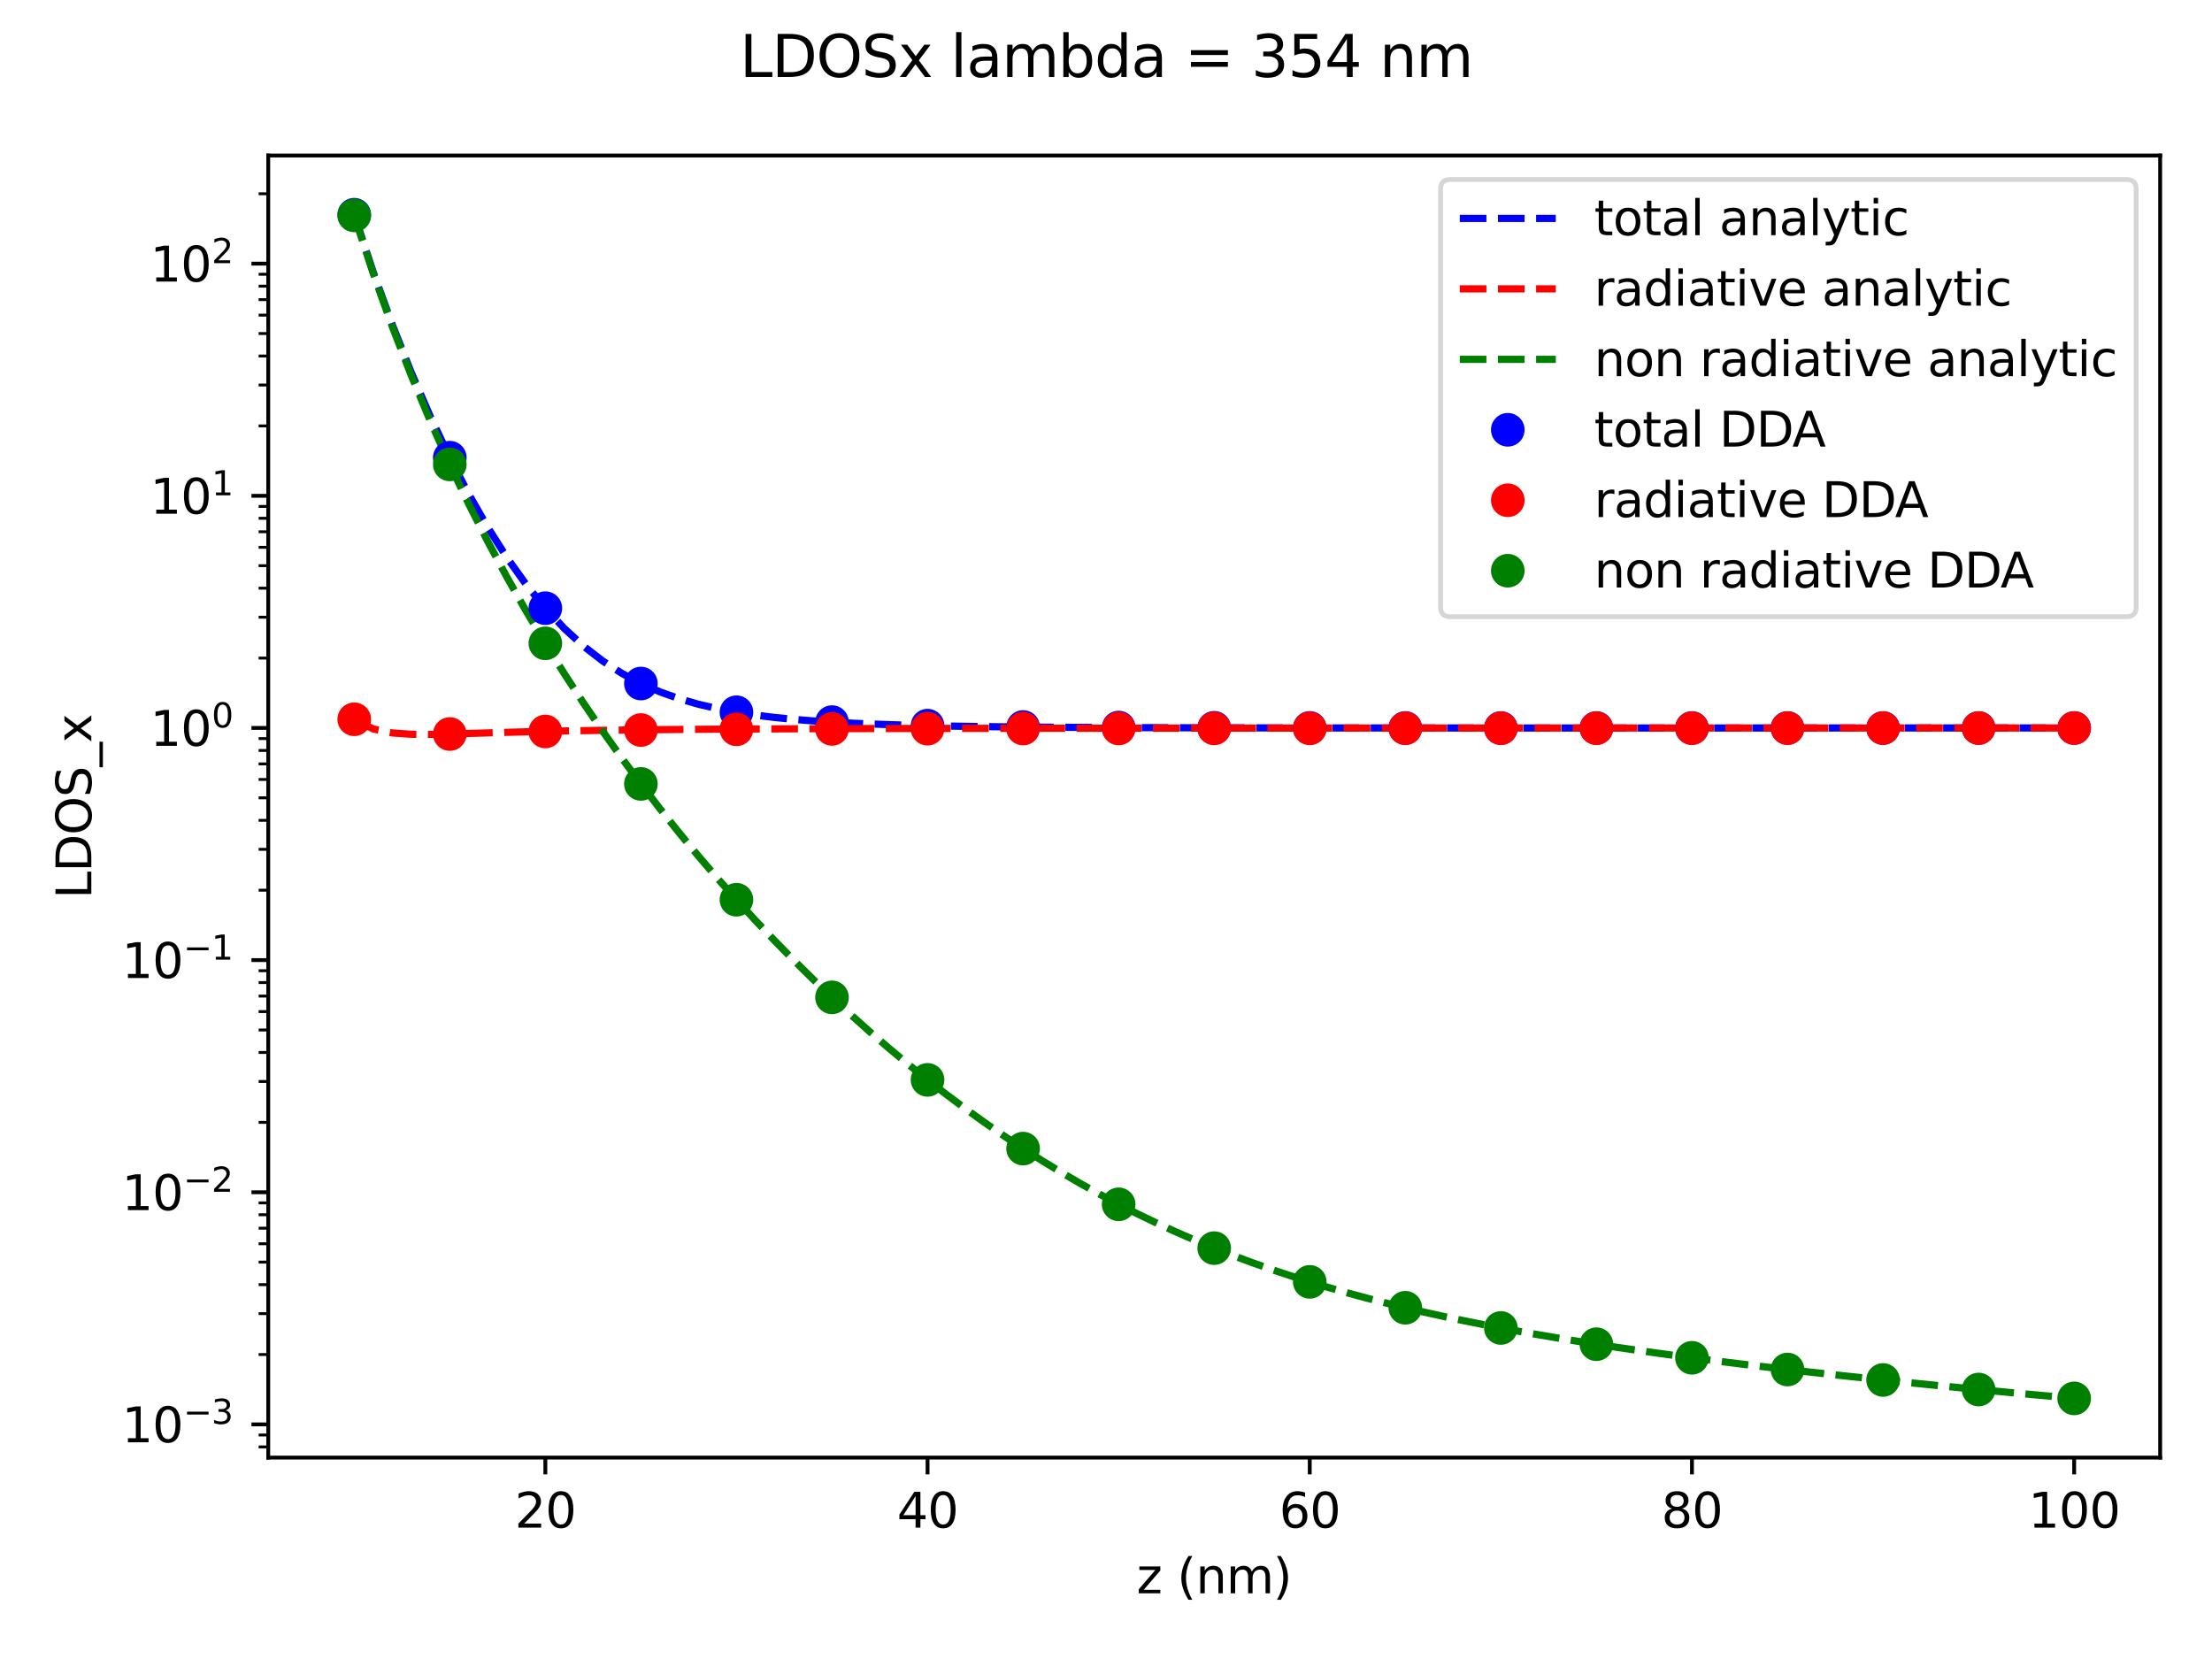 <?xml version="1.0" encoding="utf-8" standalone="no"?>
<!DOCTYPE svg PUBLIC "-//W3C//DTD SVG 1.1//EN"
  "http://www.w3.org/Graphics/SVG/1.1/DTD/svg11.dtd">
<svg xmlns:xlink="http://www.w3.org/1999/xlink" width="460.8pt" height="345.6pt" viewBox="0 0 460.8 345.6" xmlns="http://www.w3.org/2000/svg" version="1.1">
 <defs>
  <style type="text/css">*{stroke-linejoin: round; stroke-linecap: butt}</style>
 </defs>
 <g id="figure_1">
  <g id="patch_1">
   <path d="M 0 345.6 
L 460.8 345.6 
L 460.8 0 
L 0 0 
z
" style="fill: #ffffff"/>
  </g>
  <g id="axes_1">
   <g id="patch_2">
    <path d="M 55.88 303.64 
L 450 303.64 
L 450 32.4 
L 55.88 32.4 
z
" style="fill: #ffffff"/>
   </g>
   <g id="matplotlib.axis_1">
    <g id="xtick_1">
     <g id="line2d_1">
      <defs>
       <path id="m3ce87ccba2" d="M 0 0 
L 0 3.5 
" style="stroke: #000000; stroke-width: 0.8"/>
      </defs>
      <g>
       <use xlink:href="#m3ce87ccba2" x="113.605" y="303.64" style="stroke: #000000; stroke-width: 0.8"/>
      </g>
     </g>
     <g id="text_1">
      <!-- 20 -->
      <g transform="translate(107.242 318.238)scale(0.1 -0.1)">
       <defs>
        <path id="DejaVuSans-32" d="M 1228 531 
L 3431 531 
L 3431 0 
L 469 0 
L 469 531 
Q 828 903 1448 1529 
Q 2069 2156 2228 2338 
Q 2531 2678 2651 2914 
Q 2772 3150 2772 3378 
Q 2772 3750 2511 3984 
Q 2250 4219 1831 4219 
Q 1534 4219 1204 4116 
Q 875 4013 500 3803 
L 500 4441 
Q 881 4594 1212 4672 
Q 1544 4750 1819 4750 
Q 2544 4750 2975 4387 
Q 3406 4025 3406 3419 
Q 3406 3131 3298 2873 
Q 3191 2616 2906 2266 
Q 2828 2175 2409 1742 
Q 1991 1309 1228 531 
z
" transform="scale(0.016)"/>
        <path id="DejaVuSans-30" d="M 2034 4250 
Q 1547 4250 1301 3770 
Q 1056 3291 1056 2328 
Q 1056 1369 1301 889 
Q 1547 409 2034 409 
Q 2525 409 2770 889 
Q 3016 1369 3016 2328 
Q 3016 3291 2770 3770 
Q 2525 4250 2034 4250 
z
M 2034 4750 
Q 2819 4750 3233 4129 
Q 3647 3509 3647 2328 
Q 3647 1150 3233 529 
Q 2819 -91 2034 -91 
Q 1250 -91 836 529 
Q 422 1150 422 2328 
Q 422 3509 836 4129 
Q 1250 4750 2034 4750 
z
" transform="scale(0.016)"/>
       </defs>
       <use xlink:href="#DejaVuSans-32"/>
       <use xlink:href="#DejaVuSans-30" x="63.623"/>
      </g>
     </g>
    </g>
    <g id="xtick_2">
     <g id="line2d_2">
      <g>
       <use xlink:href="#m3ce87ccba2" x="193.225" y="303.64" style="stroke: #000000; stroke-width: 0.8"/>
      </g>
     </g>
     <g id="text_2">
      <!-- 40 -->
      <g transform="translate(186.863 318.238)scale(0.1 -0.1)">
       <defs>
        <path id="DejaVuSans-34" d="M 2419 4116 
L 825 1625 
L 2419 1625 
L 2419 4116 
z
M 2253 4666 
L 3047 4666 
L 3047 1625 
L 3713 1625 
L 3713 1100 
L 3047 1100 
L 3047 0 
L 2419 0 
L 2419 1100 
L 313 1100 
L 313 1709 
L 2253 4666 
z
" transform="scale(0.016)"/>
       </defs>
       <use xlink:href="#DejaVuSans-34"/>
       <use xlink:href="#DejaVuSans-30" x="63.623"/>
      </g>
     </g>
    </g>
    <g id="xtick_3">
     <g id="line2d_3">
      <g>
       <use xlink:href="#m3ce87ccba2" x="272.845" y="303.64" style="stroke: #000000; stroke-width: 0.8"/>
      </g>
     </g>
     <g id="text_3">
      <!-- 60 -->
      <g transform="translate(266.483 318.238)scale(0.1 -0.1)">
       <defs>
        <path id="DejaVuSans-36" d="M 2113 2584 
Q 1688 2584 1439 2293 
Q 1191 2003 1191 1497 
Q 1191 994 1439 701 
Q 1688 409 2113 409 
Q 2538 409 2786 701 
Q 3034 994 3034 1497 
Q 3034 2003 2786 2293 
Q 2538 2584 2113 2584 
z
M 3366 4563 
L 3366 3988 
Q 3128 4100 2886 4159 
Q 2644 4219 2406 4219 
Q 1781 4219 1451 3797 
Q 1122 3375 1075 2522 
Q 1259 2794 1537 2939 
Q 1816 3084 2150 3084 
Q 2853 3084 3261 2657 
Q 3669 2231 3669 1497 
Q 3669 778 3244 343 
Q 2819 -91 2113 -91 
Q 1303 -91 875 529 
Q 447 1150 447 2328 
Q 447 3434 972 4092 
Q 1497 4750 2381 4750 
Q 2619 4750 2861 4703 
Q 3103 4656 3366 4563 
z
" transform="scale(0.016)"/>
       </defs>
       <use xlink:href="#DejaVuSans-36"/>
       <use xlink:href="#DejaVuSans-30" x="63.623"/>
      </g>
     </g>
    </g>
    <g id="xtick_4">
     <g id="line2d_4">
      <g>
       <use xlink:href="#m3ce87ccba2" x="352.465" y="303.64" style="stroke: #000000; stroke-width: 0.8"/>
      </g>
     </g>
     <g id="text_4">
      <!-- 80 -->
      <g transform="translate(346.103 318.238)scale(0.1 -0.1)">
       <defs>
        <path id="DejaVuSans-38" d="M 2034 2216 
Q 1584 2216 1326 1975 
Q 1069 1734 1069 1313 
Q 1069 891 1326 650 
Q 1584 409 2034 409 
Q 2484 409 2743 651 
Q 3003 894 3003 1313 
Q 3003 1734 2745 1975 
Q 2488 2216 2034 2216 
z
M 1403 2484 
Q 997 2584 770 2862 
Q 544 3141 544 3541 
Q 544 4100 942 4425 
Q 1341 4750 2034 4750 
Q 2731 4750 3128 4425 
Q 3525 4100 3525 3541 
Q 3525 3141 3298 2862 
Q 3072 2584 2669 2484 
Q 3125 2378 3379 2068 
Q 3634 1759 3634 1313 
Q 3634 634 3220 271 
Q 2806 -91 2034 -91 
Q 1263 -91 848 271 
Q 434 634 434 1313 
Q 434 1759 690 2068 
Q 947 2378 1403 2484 
z
M 1172 3481 
Q 1172 3119 1398 2916 
Q 1625 2713 2034 2713 
Q 2441 2713 2670 2916 
Q 2900 3119 2900 3481 
Q 2900 3844 2670 4047 
Q 2441 4250 2034 4250 
Q 1625 4250 1398 4047 
Q 1172 3844 1172 3481 
z
" transform="scale(0.016)"/>
       </defs>
       <use xlink:href="#DejaVuSans-38"/>
       <use xlink:href="#DejaVuSans-30" x="63.623"/>
      </g>
     </g>
    </g>
    <g id="xtick_5">
     <g id="line2d_5">
      <g>
       <use xlink:href="#m3ce87ccba2" x="432.085" y="303.64" style="stroke: #000000; stroke-width: 0.8"/>
      </g>
     </g>
     <g id="text_5">
      <!-- 100 -->
      <g transform="translate(422.542 318.238)scale(0.1 -0.1)">
       <defs>
        <path id="DejaVuSans-31" d="M 794 531 
L 1825 531 
L 1825 4091 
L 703 3866 
L 703 4441 
L 1819 4666 
L 2450 4666 
L 2450 531 
L 3481 531 
L 3481 0 
L 794 0 
L 794 531 
z
" transform="scale(0.016)"/>
       </defs>
       <use xlink:href="#DejaVuSans-31"/>
       <use xlink:href="#DejaVuSans-30" x="63.623"/>
       <use xlink:href="#DejaVuSans-30" x="127.246"/>
      </g>
     </g>
    </g>
    <g id="text_6">
     <!-- z (nm) -->
     <g transform="translate(236.786 331.917)scale(0.1 -0.1)">
      <defs>
       <path id="DejaVuSans-7a" d="M 353 3500 
L 3084 3500 
L 3084 2975 
L 922 459 
L 3084 459 
L 3084 0 
L 275 0 
L 275 525 
L 2438 3041 
L 353 3041 
L 353 3500 
z
" transform="scale(0.016)"/>
       <path id="DejaVuSans-20" transform="scale(0.016)"/>
       <path id="DejaVuSans-28" d="M 1984 4856 
Q 1566 4138 1362 3434 
Q 1159 2731 1159 2009 
Q 1159 1288 1364 580 
Q 1569 -128 1984 -844 
L 1484 -844 
Q 1016 -109 783 600 
Q 550 1309 550 2009 
Q 550 2706 781 3412 
Q 1013 4119 1484 4856 
L 1984 4856 
z
" transform="scale(0.016)"/>
       <path id="DejaVuSans-6e" d="M 3513 2113 
L 3513 0 
L 2938 0 
L 2938 2094 
Q 2938 2591 2744 2837 
Q 2550 3084 2163 3084 
Q 1697 3084 1428 2787 
Q 1159 2491 1159 1978 
L 1159 0 
L 581 0 
L 581 3500 
L 1159 3500 
L 1159 2956 
Q 1366 3272 1645 3428 
Q 1925 3584 2291 3584 
Q 2894 3584 3203 3211 
Q 3513 2838 3513 2113 
z
" transform="scale(0.016)"/>
       <path id="DejaVuSans-6d" d="M 3328 2828 
Q 3544 3216 3844 3400 
Q 4144 3584 4550 3584 
Q 5097 3584 5394 3201 
Q 5691 2819 5691 2113 
L 5691 0 
L 5113 0 
L 5113 2094 
Q 5113 2597 4934 2840 
Q 4756 3084 4391 3084 
Q 3944 3084 3684 2787 
Q 3425 2491 3425 1978 
L 3425 0 
L 2847 0 
L 2847 2094 
Q 2847 2600 2669 2842 
Q 2491 3084 2119 3084 
Q 1678 3084 1418 2786 
Q 1159 2488 1159 1978 
L 1159 0 
L 581 0 
L 581 3500 
L 1159 3500 
L 1159 2956 
Q 1356 3278 1631 3431 
Q 1906 3584 2284 3584 
Q 2666 3584 2933 3390 
Q 3200 3197 3328 2828 
z
" transform="scale(0.016)"/>
       <path id="DejaVuSans-29" d="M 513 4856 
L 1013 4856 
Q 1481 4119 1714 3412 
Q 1947 2706 1947 2009 
Q 1947 1309 1714 600 
Q 1481 -109 1013 -844 
L 513 -844 
Q 928 -128 1133 580 
Q 1338 1288 1338 2009 
Q 1338 2731 1133 3434 
Q 928 4138 513 4856 
z
" transform="scale(0.016)"/>
      </defs>
      <use xlink:href="#DejaVuSans-7a"/>
      <use xlink:href="#DejaVuSans-20" x="52.49"/>
      <use xlink:href="#DejaVuSans-28" x="84.277"/>
      <use xlink:href="#DejaVuSans-6e" x="123.291"/>
      <use xlink:href="#DejaVuSans-6d" x="186.67"/>
      <use xlink:href="#DejaVuSans-29" x="284.082"/>
     </g>
    </g>
   </g>
   <g id="matplotlib.axis_2">
    <g id="ytick_1">
     <g id="line2d_6">
      <defs>
       <path id="m7eefaff6fa" d="M 0 0 
L -3.5 0 
" style="stroke: #000000; stroke-width: 0.8"/>
      </defs>
      <g>
       <use xlink:href="#m7eefaff6fa" x="55.88" y="296.727" style="stroke: #000000; stroke-width: 0.8"/>
      </g>
     </g>
     <g id="text_7">
      <!-- $\mathdefault{10^{-3}}$ -->
      <g transform="translate(25.38 300.526)scale(0.1 -0.1)">
       <defs>
        <path id="DejaVuSans-2212" d="M 678 2272 
L 4684 2272 
L 4684 1741 
L 678 1741 
L 678 2272 
z
" transform="scale(0.016)"/>
        <path id="DejaVuSans-33" d="M 2597 2516 
Q 3050 2419 3304 2112 
Q 3559 1806 3559 1356 
Q 3559 666 3084 287 
Q 2609 -91 1734 -91 
Q 1441 -91 1130 -33 
Q 819 25 488 141 
L 488 750 
Q 750 597 1062 519 
Q 1375 441 1716 441 
Q 2309 441 2620 675 
Q 2931 909 2931 1356 
Q 2931 1769 2642 2001 
Q 2353 2234 1838 2234 
L 1294 2234 
L 1294 2753 
L 1863 2753 
Q 2328 2753 2575 2939 
Q 2822 3125 2822 3475 
Q 2822 3834 2567 4026 
Q 2313 4219 1838 4219 
Q 1578 4219 1281 4162 
Q 984 4106 628 3988 
L 628 4550 
Q 988 4650 1302 4700 
Q 1616 4750 1894 4750 
Q 2613 4750 3031 4423 
Q 3450 4097 3450 3541 
Q 3450 3153 3228 2886 
Q 3006 2619 2597 2516 
z
" transform="scale(0.016)"/>
       </defs>
       <use xlink:href="#DejaVuSans-31" transform="translate(0 0.766)"/>
       <use xlink:href="#DejaVuSans-30" transform="translate(63.623 0.766)"/>
       <use xlink:href="#DejaVuSans-2212" transform="translate(128.203 39.047)scale(0.7)"/>
       <use xlink:href="#DejaVuSans-33" transform="translate(186.855 39.047)scale(0.7)"/>
      </g>
     </g>
    </g>
    <g id="ytick_2">
     <g id="line2d_7">
      <g>
       <use xlink:href="#m7eefaff6fa" x="55.88" y="248.366" style="stroke: #000000; stroke-width: 0.8"/>
      </g>
     </g>
     <g id="text_8">
      <!-- $\mathdefault{10^{-2}}$ -->
      <g transform="translate(25.38 252.166)scale(0.1 -0.1)">
       <use xlink:href="#DejaVuSans-31" transform="translate(0 0.766)"/>
       <use xlink:href="#DejaVuSans-30" transform="translate(63.623 0.766)"/>
       <use xlink:href="#DejaVuSans-2212" transform="translate(128.203 39.047)scale(0.7)"/>
       <use xlink:href="#DejaVuSans-32" transform="translate(186.855 39.047)scale(0.7)"/>
      </g>
     </g>
    </g>
    <g id="ytick_3">
     <g id="line2d_8">
      <g>
       <use xlink:href="#m7eefaff6fa" x="55.88" y="200.006" style="stroke: #000000; stroke-width: 0.8"/>
      </g>
     </g>
     <g id="text_9">
      <!-- $\mathdefault{10^{-1}}$ -->
      <g transform="translate(25.38 203.805)scale(0.1 -0.1)">
       <use xlink:href="#DejaVuSans-31" transform="translate(0 0.684)"/>
       <use xlink:href="#DejaVuSans-30" transform="translate(63.623 0.684)"/>
       <use xlink:href="#DejaVuSans-2212" transform="translate(128.203 38.966)scale(0.7)"/>
       <use xlink:href="#DejaVuSans-31" transform="translate(186.855 38.966)scale(0.7)"/>
      </g>
     </g>
    </g>
    <g id="ytick_4">
     <g id="line2d_9">
      <g>
       <use xlink:href="#m7eefaff6fa" x="55.88" y="151.645" style="stroke: #000000; stroke-width: 0.8"/>
      </g>
     </g>
     <g id="text_10">
      <!-- $\mathdefault{10^{0}}$ -->
      <g transform="translate(31.28 155.444)scale(0.1 -0.1)">
       <use xlink:href="#DejaVuSans-31" transform="translate(0 0.766)"/>
       <use xlink:href="#DejaVuSans-30" transform="translate(63.623 0.766)"/>
       <use xlink:href="#DejaVuSans-30" transform="translate(128.203 39.047)scale(0.7)"/>
      </g>
     </g>
    </g>
    <g id="ytick_5">
     <g id="line2d_10">
      <g>
       <use xlink:href="#m7eefaff6fa" x="55.88" y="103.284" style="stroke: #000000; stroke-width: 0.8"/>
      </g>
     </g>
     <g id="text_11">
      <!-- $\mathdefault{10^{1}}$ -->
      <g transform="translate(31.28 107.084)scale(0.1 -0.1)">
       <use xlink:href="#DejaVuSans-31" transform="translate(0 0.684)"/>
       <use xlink:href="#DejaVuSans-30" transform="translate(63.623 0.684)"/>
       <use xlink:href="#DejaVuSans-31" transform="translate(128.203 38.966)scale(0.7)"/>
      </g>
     </g>
    </g>
    <g id="ytick_6">
     <g id="line2d_11">
      <g>
       <use xlink:href="#m7eefaff6fa" x="55.88" y="54.924" style="stroke: #000000; stroke-width: 0.8"/>
      </g>
     </g>
     <g id="text_12">
      <!-- $\mathdefault{10^{2}}$ -->
      <g transform="translate(31.28 58.723)scale(0.1 -0.1)">
       <use xlink:href="#DejaVuSans-31" transform="translate(0 0.766)"/>
       <use xlink:href="#DejaVuSans-30" transform="translate(63.623 0.766)"/>
       <use xlink:href="#DejaVuSans-32" transform="translate(128.203 39.047)scale(0.7)"/>
      </g>
     </g>
    </g>
    <g id="ytick_7">
     <g id="line2d_12">
      <defs>
       <path id="mc45b386bf9" d="M 0 0 
L -2 0 
" style="stroke: #000000; stroke-width: 0.6"/>
      </defs>
      <g>
       <use xlink:href="#mc45b386bf9" x="55.88" y="301.414" style="stroke: #000000; stroke-width: 0.6"/>
      </g>
     </g>
    </g>
    <g id="ytick_8">
     <g id="line2d_13">
      <g>
       <use xlink:href="#mc45b386bf9" x="55.88" y="298.94" style="stroke: #000000; stroke-width: 0.6"/>
      </g>
     </g>
    </g>
    <g id="ytick_9">
     <g id="line2d_14">
      <g>
       <use xlink:href="#mc45b386bf9" x="55.88" y="282.169" style="stroke: #000000; stroke-width: 0.6"/>
      </g>
     </g>
    </g>
    <g id="ytick_10">
     <g id="line2d_15">
      <g>
       <use xlink:href="#mc45b386bf9" x="55.88" y="273.653" style="stroke: #000000; stroke-width: 0.6"/>
      </g>
     </g>
    </g>
    <g id="ytick_11">
     <g id="line2d_16">
      <g>
       <use xlink:href="#mc45b386bf9" x="55.88" y="267.611" style="stroke: #000000; stroke-width: 0.6"/>
      </g>
     </g>
    </g>
    <g id="ytick_12">
     <g id="line2d_17">
      <g>
       <use xlink:href="#mc45b386bf9" x="55.88" y="262.924" style="stroke: #000000; stroke-width: 0.6"/>
      </g>
     </g>
    </g>
    <g id="ytick_13">
     <g id="line2d_18">
      <g>
       <use xlink:href="#mc45b386bf9" x="55.88" y="259.095" style="stroke: #000000; stroke-width: 0.6"/>
      </g>
     </g>
    </g>
    <g id="ytick_14">
     <g id="line2d_19">
      <g>
       <use xlink:href="#mc45b386bf9" x="55.88" y="255.857" style="stroke: #000000; stroke-width: 0.6"/>
      </g>
     </g>
    </g>
    <g id="ytick_15">
     <g id="line2d_20">
      <g>
       <use xlink:href="#mc45b386bf9" x="55.88" y="253.053" style="stroke: #000000; stroke-width: 0.6"/>
      </g>
     </g>
    </g>
    <g id="ytick_16">
     <g id="line2d_21">
      <g>
       <use xlink:href="#mc45b386bf9" x="55.88" y="250.579" style="stroke: #000000; stroke-width: 0.6"/>
      </g>
     </g>
    </g>
    <g id="ytick_17">
     <g id="line2d_22">
      <g>
       <use xlink:href="#mc45b386bf9" x="55.88" y="233.808" style="stroke: #000000; stroke-width: 0.6"/>
      </g>
     </g>
    </g>
    <g id="ytick_18">
     <g id="line2d_23">
      <g>
       <use xlink:href="#mc45b386bf9" x="55.88" y="225.292" style="stroke: #000000; stroke-width: 0.6"/>
      </g>
     </g>
    </g>
    <g id="ytick_19">
     <g id="line2d_24">
      <g>
       <use xlink:href="#mc45b386bf9" x="55.88" y="219.25" style="stroke: #000000; stroke-width: 0.6"/>
      </g>
     </g>
    </g>
    <g id="ytick_20">
     <g id="line2d_25">
      <g>
       <use xlink:href="#mc45b386bf9" x="55.88" y="214.564" style="stroke: #000000; stroke-width: 0.6"/>
      </g>
     </g>
    </g>
    <g id="ytick_21">
     <g id="line2d_26">
      <g>
       <use xlink:href="#mc45b386bf9" x="55.88" y="210.734" style="stroke: #000000; stroke-width: 0.6"/>
      </g>
     </g>
    </g>
    <g id="ytick_22">
     <g id="line2d_27">
      <g>
       <use xlink:href="#mc45b386bf9" x="55.88" y="207.497" style="stroke: #000000; stroke-width: 0.6"/>
      </g>
     </g>
    </g>
    <g id="ytick_23">
     <g id="line2d_28">
      <g>
       <use xlink:href="#mc45b386bf9" x="55.88" y="204.692" style="stroke: #000000; stroke-width: 0.6"/>
      </g>
     </g>
    </g>
    <g id="ytick_24">
     <g id="line2d_29">
      <g>
       <use xlink:href="#mc45b386bf9" x="55.88" y="202.219" style="stroke: #000000; stroke-width: 0.6"/>
      </g>
     </g>
    </g>
    <g id="ytick_25">
     <g id="line2d_30">
      <g>
       <use xlink:href="#mc45b386bf9" x="55.88" y="185.448" style="stroke: #000000; stroke-width: 0.6"/>
      </g>
     </g>
    </g>
    <g id="ytick_26">
     <g id="line2d_31">
      <g>
       <use xlink:href="#mc45b386bf9" x="55.88" y="176.932" style="stroke: #000000; stroke-width: 0.6"/>
      </g>
     </g>
    </g>
    <g id="ytick_27">
     <g id="line2d_32">
      <g>
       <use xlink:href="#mc45b386bf9" x="55.88" y="170.89" style="stroke: #000000; stroke-width: 0.6"/>
      </g>
     </g>
    </g>
    <g id="ytick_28">
     <g id="line2d_33">
      <g>
       <use xlink:href="#mc45b386bf9" x="55.88" y="166.203" style="stroke: #000000; stroke-width: 0.6"/>
      </g>
     </g>
    </g>
    <g id="ytick_29">
     <g id="line2d_34">
      <g>
       <use xlink:href="#mc45b386bf9" x="55.88" y="162.374" style="stroke: #000000; stroke-width: 0.6"/>
      </g>
     </g>
    </g>
    <g id="ytick_30">
     <g id="line2d_35">
      <g>
       <use xlink:href="#mc45b386bf9" x="55.88" y="159.136" style="stroke: #000000; stroke-width: 0.6"/>
      </g>
     </g>
    </g>
    <g id="ytick_31">
     <g id="line2d_36">
      <g>
       <use xlink:href="#mc45b386bf9" x="55.88" y="156.332" style="stroke: #000000; stroke-width: 0.6"/>
      </g>
     </g>
    </g>
    <g id="ytick_32">
     <g id="line2d_37">
      <g>
       <use xlink:href="#mc45b386bf9" x="55.88" y="153.858" style="stroke: #000000; stroke-width: 0.6"/>
      </g>
     </g>
    </g>
    <g id="ytick_33">
     <g id="line2d_38">
      <g>
       <use xlink:href="#mc45b386bf9" x="55.88" y="137.087" style="stroke: #000000; stroke-width: 0.6"/>
      </g>
     </g>
    </g>
    <g id="ytick_34">
     <g id="line2d_39">
      <g>
       <use xlink:href="#mc45b386bf9" x="55.88" y="128.571" style="stroke: #000000; stroke-width: 0.6"/>
      </g>
     </g>
    </g>
    <g id="ytick_35">
     <g id="line2d_40">
      <g>
       <use xlink:href="#mc45b386bf9" x="55.88" y="122.529" style="stroke: #000000; stroke-width: 0.6"/>
      </g>
     </g>
    </g>
    <g id="ytick_36">
     <g id="line2d_41">
      <g>
       <use xlink:href="#mc45b386bf9" x="55.88" y="117.842" style="stroke: #000000; stroke-width: 0.6"/>
      </g>
     </g>
    </g>
    <g id="ytick_37">
     <g id="line2d_42">
      <g>
       <use xlink:href="#mc45b386bf9" x="55.88" y="114.013" style="stroke: #000000; stroke-width: 0.6"/>
      </g>
     </g>
    </g>
    <g id="ytick_38">
     <g id="line2d_43">
      <g>
       <use xlink:href="#mc45b386bf9" x="55.88" y="110.776" style="stroke: #000000; stroke-width: 0.6"/>
      </g>
     </g>
    </g>
    <g id="ytick_39">
     <g id="line2d_44">
      <g>
       <use xlink:href="#mc45b386bf9" x="55.88" y="107.971" style="stroke: #000000; stroke-width: 0.6"/>
      </g>
     </g>
    </g>
    <g id="ytick_40">
     <g id="line2d_45">
      <g>
       <use xlink:href="#mc45b386bf9" x="55.88" y="105.497" style="stroke: #000000; stroke-width: 0.6"/>
      </g>
     </g>
    </g>
    <g id="ytick_41">
     <g id="line2d_46">
      <g>
       <use xlink:href="#mc45b386bf9" x="55.88" y="88.726" style="stroke: #000000; stroke-width: 0.6"/>
      </g>
     </g>
    </g>
    <g id="ytick_42">
     <g id="line2d_47">
      <g>
       <use xlink:href="#mc45b386bf9" x="55.88" y="80.211" style="stroke: #000000; stroke-width: 0.6"/>
      </g>
     </g>
    </g>
    <g id="ytick_43">
     <g id="line2d_48">
      <g>
       <use xlink:href="#mc45b386bf9" x="55.88" y="74.168" style="stroke: #000000; stroke-width: 0.6"/>
      </g>
     </g>
    </g>
    <g id="ytick_44">
     <g id="line2d_49">
      <g>
       <use xlink:href="#mc45b386bf9" x="55.88" y="69.482" style="stroke: #000000; stroke-width: 0.6"/>
      </g>
     </g>
    </g>
    <g id="ytick_45">
     <g id="line2d_50">
      <g>
       <use xlink:href="#mc45b386bf9" x="55.88" y="65.653" style="stroke: #000000; stroke-width: 0.6"/>
      </g>
     </g>
    </g>
    <g id="ytick_46">
     <g id="line2d_51">
      <g>
       <use xlink:href="#mc45b386bf9" x="55.88" y="62.415" style="stroke: #000000; stroke-width: 0.6"/>
      </g>
     </g>
    </g>
    <g id="ytick_47">
     <g id="line2d_52">
      <g>
       <use xlink:href="#mc45b386bf9" x="55.88" y="59.61" style="stroke: #000000; stroke-width: 0.6"/>
      </g>
     </g>
    </g>
    <g id="ytick_48">
     <g id="line2d_53">
      <g>
       <use xlink:href="#mc45b386bf9" x="55.88" y="57.137" style="stroke: #000000; stroke-width: 0.6"/>
      </g>
     </g>
    </g>
    <g id="ytick_49">
     <g id="line2d_54">
      <g>
       <use xlink:href="#mc45b386bf9" x="55.88" y="40.366" style="stroke: #000000; stroke-width: 0.6"/>
      </g>
     </g>
    </g>
    <g id="text_13">
     <!-- LDOS_x -->
     <g transform="translate(19.023 187.225)rotate(-90)scale(0.1 -0.1)">
      <defs>
       <path id="DejaVuSans-4c" d="M 628 4666 
L 1259 4666 
L 1259 531 
L 3531 531 
L 3531 0 
L 628 0 
L 628 4666 
z
" transform="scale(0.016)"/>
       <path id="DejaVuSans-44" d="M 1259 4147 
L 1259 519 
L 2022 519 
Q 2988 519 3436 956 
Q 3884 1394 3884 2338 
Q 3884 3275 3436 3711 
Q 2988 4147 2022 4147 
L 1259 4147 
z
M 628 4666 
L 1925 4666 
Q 3281 4666 3915 4102 
Q 4550 3538 4550 2338 
Q 4550 1131 3912 565 
Q 3275 0 1925 0 
L 628 0 
L 628 4666 
z
" transform="scale(0.016)"/>
       <path id="DejaVuSans-4f" d="M 2522 4238 
Q 1834 4238 1429 3725 
Q 1025 3213 1025 2328 
Q 1025 1447 1429 934 
Q 1834 422 2522 422 
Q 3209 422 3611 934 
Q 4013 1447 4013 2328 
Q 4013 3213 3611 3725 
Q 3209 4238 2522 4238 
z
M 2522 4750 
Q 3503 4750 4090 4092 
Q 4678 3434 4678 2328 
Q 4678 1225 4090 567 
Q 3503 -91 2522 -91 
Q 1538 -91 948 565 
Q 359 1222 359 2328 
Q 359 3434 948 4092 
Q 1538 4750 2522 4750 
z
" transform="scale(0.016)"/>
       <path id="DejaVuSans-53" d="M 3425 4513 
L 3425 3897 
Q 3066 4069 2747 4153 
Q 2428 4238 2131 4238 
Q 1616 4238 1336 4038 
Q 1056 3838 1056 3469 
Q 1056 3159 1242 3001 
Q 1428 2844 1947 2747 
L 2328 2669 
Q 3034 2534 3370 2195 
Q 3706 1856 3706 1288 
Q 3706 609 3251 259 
Q 2797 -91 1919 -91 
Q 1588 -91 1214 -16 
Q 841 59 441 206 
L 441 856 
Q 825 641 1194 531 
Q 1563 422 1919 422 
Q 2459 422 2753 634 
Q 3047 847 3047 1241 
Q 3047 1584 2836 1778 
Q 2625 1972 2144 2069 
L 1759 2144 
Q 1053 2284 737 2584 
Q 422 2884 422 3419 
Q 422 4038 858 4394 
Q 1294 4750 2059 4750 
Q 2388 4750 2728 4690 
Q 3069 4631 3425 4513 
z
" transform="scale(0.016)"/>
       <path id="DejaVuSans-5f" d="M 3263 -1063 
L 3263 -1509 
L -63 -1509 
L -63 -1063 
L 3263 -1063 
z
" transform="scale(0.016)"/>
       <path id="DejaVuSans-78" d="M 3513 3500 
L 2247 1797 
L 3578 0 
L 2900 0 
L 1881 1375 
L 863 0 
L 184 0 
L 1544 1831 
L 300 3500 
L 978 3500 
L 1906 2253 
L 2834 3500 
L 3513 3500 
z
" transform="scale(0.016)"/>
      </defs>
      <use xlink:href="#DejaVuSans-4c"/>
      <use xlink:href="#DejaVuSans-44" x="55.713"/>
      <use xlink:href="#DejaVuSans-4f" x="132.715"/>
      <use xlink:href="#DejaVuSans-53" x="211.426"/>
      <use xlink:href="#DejaVuSans-5f" x="274.902"/>
      <use xlink:href="#DejaVuSans-78" x="324.902"/>
     </g>
    </g>
   </g>
   <g id="line2d_55">
    <path d="M 73.795 44.729 
L 77.776 56.786 
L 81.757 67.753 
L 85.738 77.774 
L 89.719 86.949 
L 93.7 95.345 
L 97.681 103.007 
L 101.662 109.958 
L 105.643 116.216 
L 109.624 121.79 
L 113.605 126.696 
L 117.586 130.956 
L 121.567 134.605 
L 125.548 137.689 
L 129.529 140.264 
L 133.51 142.391 
L 137.491 144.133 
L 141.472 145.55 
L 145.453 146.698 
L 149.434 147.625 
L 153.415 148.372 
L 157.396 148.975 
L 161.377 149.461 
L 165.358 149.854 
L 169.339 150.172 
L 173.32 150.43 
L 177.301 150.641 
L 181.282 150.813 
L 185.263 150.954 
L 189.244 151.07 
L 193.225 151.165 
L 197.206 151.244 
L 201.187 151.31 
L 205.168 151.364 
L 209.149 151.41 
L 213.13 151.448 
L 217.111 151.48 
L 221.092 151.507 
L 225.073 151.53 
L 229.054 151.549 
L 233.035 151.565 
L 237.016 151.579 
L 240.997 151.591 
L 244.978 151.601 
L 248.959 151.609 
L 252.94 151.616 
L 256.921 151.622 
L 260.902 151.628 
L 264.883 151.632 
L 268.864 151.636 
L 272.845 151.639 
L 276.826 151.642 
L 280.807 151.645 
L 284.788 151.647 
L 288.769 151.648 
L 292.75 151.65 
L 296.731 151.651 
L 300.712 151.652 
L 304.693 151.653 
L 308.674 151.653 
L 312.655 151.654 
L 316.636 151.654 
L 320.617 151.655 
L 324.598 151.655 
L 328.579 151.655 
L 332.56 151.655 
L 336.541 151.655 
L 340.522 151.655 
L 344.503 151.655 
L 348.484 151.654 
L 352.465 151.654 
L 356.446 151.654 
L 360.427 151.654 
L 364.408 151.653 
L 368.389 151.653 
L 372.37 151.653 
L 376.351 151.652 
L 380.332 151.652 
L 384.313 151.651 
L 388.294 151.651 
L 392.275 151.651 
L 396.256 151.65 
L 400.237 151.65 
L 404.218 151.649 
L 408.199 151.649 
L 412.18 151.648 
L 416.161 151.648 
L 420.142 151.647 
L 424.123 151.647 
L 428.104 151.646 
L 432.085 151.646 
" clip-path="url(#p20d43f5a95)" style="fill: none; stroke-dasharray: 5.55,2.4; stroke-dashoffset: 0; stroke: #0000ff; stroke-width: 1.5"/>
   </g>
   <g id="line2d_56">
    <path d="M 73.795 149.887 
L 77.776 151.863 
L 81.757 152.689 
L 85.738 152.964 
L 89.719 152.991 
L 93.7 152.913 
L 97.681 152.797 
L 101.662 152.674 
L 105.643 152.556 
L 109.624 152.45 
L 113.605 152.355 
L 117.586 152.273 
L 121.567 152.201 
L 125.548 152.139 
L 129.529 152.085 
L 133.51 152.038 
L 137.491 151.998 
L 141.472 151.962 
L 145.453 151.931 
L 149.434 151.904 
L 153.415 151.88 
L 157.396 151.859 
L 161.377 151.84 
L 165.358 151.823 
L 169.339 151.808 
L 173.32 151.795 
L 177.301 151.783 
L 181.282 151.772 
L 185.263 151.763 
L 189.244 151.754 
L 193.225 151.746 
L 197.206 151.739 
L 201.187 151.733 
L 205.168 151.727 
L 209.149 151.721 
L 213.13 151.716 
L 217.111 151.712 
L 221.092 151.708 
L 225.073 151.704 
L 229.054 151.701 
L 233.035 151.697 
L 237.016 151.694 
L 240.997 151.692 
L 244.978 151.689 
L 248.959 151.687 
L 252.94 151.684 
L 256.921 151.682 
L 260.902 151.68 
L 264.883 151.679 
L 268.864 151.677 
L 272.845 151.675 
L 276.826 151.674 
L 280.807 151.673 
L 284.788 151.671 
L 288.769 151.67 
L 292.75 151.669 
L 296.731 151.668 
L 300.712 151.667 
L 304.693 151.666 
L 308.674 151.665 
L 312.655 151.664 
L 316.636 151.663 
L 320.617 151.663 
L 324.598 151.662 
L 328.579 151.661 
L 332.56 151.661 
L 336.541 151.66 
L 340.522 151.659 
L 344.503 151.659 
L 348.484 151.658 
L 352.465 151.658 
L 356.446 151.657 
L 360.427 151.657 
L 364.408 151.657 
L 368.389 151.656 
L 372.37 151.656 
L 376.351 151.655 
L 380.332 151.655 
L 384.313 151.655 
L 388.294 151.654 
L 392.275 151.654 
L 396.256 151.654 
L 400.237 151.653 
L 404.218 151.653 
L 408.199 151.653 
L 412.18 151.653 
L 416.161 151.652 
L 420.142 151.652 
L 424.123 151.652 
L 428.104 151.652 
L 432.085 151.652 
" clip-path="url(#p20d43f5a95)" style="fill: none; stroke-dasharray: 5.55,2.4; stroke-dashoffset: 0; stroke: #ff0000; stroke-width: 1.5"/>
   </g>
   <g id="line2d_57">
    <path d="M 73.795 44.87 
L 77.776 57.015 
L 81.757 68.125 
L 85.738 78.368 
L 89.719 87.874 
L 93.7 96.746 
L 97.681 105.066 
L 101.662 112.902 
L 105.643 120.309 
L 109.624 127.335 
L 113.605 134.018 
L 117.586 140.392 
L 121.567 146.485 
L 125.548 152.32 
L 129.529 157.92 
L 133.51 163.303 
L 137.491 168.483 
L 141.472 173.475 
L 145.453 178.291 
L 149.434 182.94 
L 153.415 187.432 
L 157.396 191.775 
L 161.377 195.975 
L 165.358 200.037 
L 169.339 203.967 
L 173.32 207.769 
L 177.301 211.446 
L 181.282 215.001 
L 185.263 218.437 
L 189.244 221.755 
L 193.225 224.957 
L 197.206 228.045 
L 201.187 231.019 
L 205.168 233.882 
L 209.149 236.633 
L 213.13 239.274 
L 217.111 241.807 
L 221.092 244.232 
L 225.073 246.552 
L 229.054 248.767 
L 233.035 250.881 
L 237.016 252.895 
L 240.997 254.811 
L 244.978 256.634 
L 248.959 258.365 
L 252.94 260.009 
L 256.921 261.569 
L 260.902 263.047 
L 264.883 264.449 
L 268.864 265.778 
L 272.845 267.037 
L 276.826 268.232 
L 280.807 269.364 
L 284.788 270.439 
L 288.769 271.46 
L 292.75 272.431 
L 296.731 273.354 
L 300.712 274.234 
L 304.693 275.072 
L 308.674 275.873 
L 312.655 276.639 
L 316.636 277.372 
L 320.617 278.075 
L 324.598 278.75 
L 328.579 279.399 
L 332.56 280.024 
L 336.541 280.628 
L 340.522 281.21 
L 344.503 281.774 
L 348.484 282.32 
L 352.465 282.85 
L 356.446 283.365 
L 360.427 283.866 
L 364.408 284.354 
L 368.389 284.83 
L 372.37 285.295 
L 376.351 285.749 
L 380.332 286.193 
L 384.313 286.628 
L 388.294 287.055 
L 392.275 287.474 
L 396.256 287.885 
L 400.237 288.289 
L 404.218 288.686 
L 408.199 289.077 
L 412.18 289.463 
L 416.161 289.842 
L 420.142 290.217 
L 424.123 290.586 
L 428.104 290.951 
L 432.085 291.311 
" clip-path="url(#p20d43f5a95)" style="fill: none; stroke-dasharray: 5.55,2.4; stroke-dashoffset: 0; stroke: #008000; stroke-width: 1.5"/>
   </g>
   <g id="line2d_58">
    <defs>
     <path id="m3281915e5c" d="M 0 3 
C 0.796 3 1.559 2.684 2.121 2.121 
C 2.684 1.559 3 0.796 3 0 
C 3 -0.796 2.684 -1.559 2.121 -2.121 
C 1.559 -2.684 0.796 -3 0 -3 
C -0.796 -3 -1.559 -2.684 -2.121 -2.121 
C -2.684 -1.559 -3 -0.796 -3 0 
C -3 0.796 -2.684 1.559 -2.121 2.121 
C -1.559 2.684 -0.796 3 0 3 
z
" style="stroke: #0000ff"/>
    </defs>
    <g clip-path="url(#p20d43f5a95)">
     <use xlink:href="#m3281915e5c" x="73.795" y="44.729" style="fill: #0000ff; stroke: #0000ff"/>
     <use xlink:href="#m3281915e5c" x="93.7" y="95.345" style="fill: #0000ff; stroke: #0000ff"/>
     <use xlink:href="#m3281915e5c" x="113.605" y="126.696" style="fill: #0000ff; stroke: #0000ff"/>
     <use xlink:href="#m3281915e5c" x="133.51" y="142.391" style="fill: #0000ff; stroke: #0000ff"/>
     <use xlink:href="#m3281915e5c" x="153.415" y="148.372" style="fill: #0000ff; stroke: #0000ff"/>
     <use xlink:href="#m3281915e5c" x="173.32" y="150.43" style="fill: #0000ff; stroke: #0000ff"/>
     <use xlink:href="#m3281915e5c" x="193.225" y="151.165" style="fill: #0000ff; stroke: #0000ff"/>
     <use xlink:href="#m3281915e5c" x="213.13" y="151.448" style="fill: #0000ff; stroke: #0000ff"/>
     <use xlink:href="#m3281915e5c" x="233.035" y="151.565" style="fill: #0000ff; stroke: #0000ff"/>
     <use xlink:href="#m3281915e5c" x="252.94" y="151.616" style="fill: #0000ff; stroke: #0000ff"/>
     <use xlink:href="#m3281915e5c" x="272.845" y="151.639" style="fill: #0000ff; stroke: #0000ff"/>
     <use xlink:href="#m3281915e5c" x="292.75" y="151.65" style="fill: #0000ff; stroke: #0000ff"/>
     <use xlink:href="#m3281915e5c" x="312.655" y="151.654" style="fill: #0000ff; stroke: #0000ff"/>
     <use xlink:href="#m3281915e5c" x="332.56" y="151.655" style="fill: #0000ff; stroke: #0000ff"/>
     <use xlink:href="#m3281915e5c" x="352.465" y="151.654" style="fill: #0000ff; stroke: #0000ff"/>
     <use xlink:href="#m3281915e5c" x="372.37" y="151.653" style="fill: #0000ff; stroke: #0000ff"/>
     <use xlink:href="#m3281915e5c" x="392.275" y="151.651" style="fill: #0000ff; stroke: #0000ff"/>
     <use xlink:href="#m3281915e5c" x="412.18" y="151.648" style="fill: #0000ff; stroke: #0000ff"/>
     <use xlink:href="#m3281915e5c" x="432.085" y="151.646" style="fill: #0000ff; stroke: #0000ff"/>
    </g>
   </g>
   <g id="line2d_59">
    <defs>
     <path id="m76b268e037" d="M 0 3 
C 0.796 3 1.559 2.684 2.121 2.121 
C 2.684 1.559 3 0.796 3 0 
C 3 -0.796 2.684 -1.559 2.121 -2.121 
C 1.559 -2.684 0.796 -3 0 -3 
C -0.796 -3 -1.559 -2.684 -2.121 -2.121 
C -2.684 -1.559 -3 -0.796 -3 0 
C -3 0.796 -2.684 1.559 -2.121 2.121 
C -1.559 2.684 -0.796 3 0 3 
z
" style="stroke: #ff0000"/>
    </defs>
    <g clip-path="url(#p20d43f5a95)">
     <use xlink:href="#m76b268e037" x="73.795" y="149.838" style="fill: #ff0000; stroke: #ff0000"/>
     <use xlink:href="#m76b268e037" x="93.7" y="152.912" style="fill: #ff0000; stroke: #ff0000"/>
     <use xlink:href="#m76b268e037" x="113.605" y="152.381" style="fill: #ff0000; stroke: #ff0000"/>
     <use xlink:href="#m76b268e037" x="133.51" y="152.078" style="fill: #ff0000; stroke: #ff0000"/>
     <use xlink:href="#m76b268e037" x="153.415" y="151.927" style="fill: #ff0000; stroke: #ff0000"/>
     <use xlink:href="#m76b268e037" x="173.32" y="151.847" style="fill: #ff0000; stroke: #ff0000"/>
     <use xlink:href="#m76b268e037" x="193.225" y="151.8" style="fill: #ff0000; stroke: #ff0000"/>
     <use xlink:href="#m76b268e037" x="213.13" y="151.771" style="fill: #ff0000; stroke: #ff0000"/>
     <use xlink:href="#m76b268e037" x="233.035" y="151.752" style="fill: #ff0000; stroke: #ff0000"/>
     <use xlink:href="#m76b268e037" x="252.94" y="151.737" style="fill: #ff0000; stroke: #ff0000"/>
     <use xlink:href="#m76b268e037" x="272.845" y="151.726" style="fill: #ff0000; stroke: #ff0000"/>
     <use xlink:href="#m76b268e037" x="292.75" y="151.717" style="fill: #ff0000; stroke: #ff0000"/>
     <use xlink:href="#m76b268e037" x="312.655" y="151.709" style="fill: #ff0000; stroke: #ff0000"/>
     <use xlink:href="#m76b268e037" x="332.56" y="151.701" style="fill: #ff0000; stroke: #ff0000"/>
     <use xlink:href="#m76b268e037" x="352.465" y="151.695" style="fill: #ff0000; stroke: #ff0000"/>
     <use xlink:href="#m76b268e037" x="372.37" y="151.689" style="fill: #ff0000; stroke: #ff0000"/>
     <use xlink:href="#m76b268e037" x="392.275" y="151.683" style="fill: #ff0000; stroke: #ff0000"/>
     <use xlink:href="#m76b268e037" x="412.18" y="151.678" style="fill: #ff0000; stroke: #ff0000"/>
     <use xlink:href="#m76b268e037" x="432.085" y="151.673" style="fill: #ff0000; stroke: #ff0000"/>
    </g>
   </g>
   <g id="line2d_60">
    <defs>
     <path id="m2917c879b2" d="M 0 3 
C 0.796 3 1.559 2.684 2.121 2.121 
C 2.684 1.559 3 0.796 3 0 
C 3 -0.796 2.684 -1.559 2.121 -2.121 
C 1.559 -2.684 0.796 -3 0 -3 
C -0.796 -3 -1.559 -2.684 -2.121 -2.121 
C -2.684 -1.559 -3 -0.796 -3 0 
C -3 0.796 -2.684 1.559 -2.121 2.121 
C -1.559 2.684 -0.796 3 0 3 
z
" style="stroke: #008000"/>
    </defs>
    <g clip-path="url(#p20d43f5a95)">
     <use xlink:href="#m2917c879b2" x="73.795" y="44.87" style="fill: #008000; stroke: #008000"/>
     <use xlink:href="#m2917c879b2" x="93.7" y="96.746" style="fill: #008000; stroke: #008000"/>
     <use xlink:href="#m2917c879b2" x="113.605" y="134.018" style="fill: #008000; stroke: #008000"/>
     <use xlink:href="#m2917c879b2" x="133.51" y="163.303" style="fill: #008000; stroke: #008000"/>
     <use xlink:href="#m2917c879b2" x="153.415" y="187.432" style="fill: #008000; stroke: #008000"/>
     <use xlink:href="#m2917c879b2" x="173.32" y="207.769" style="fill: #008000; stroke: #008000"/>
     <use xlink:href="#m2917c879b2" x="193.225" y="224.957" style="fill: #008000; stroke: #008000"/>
     <use xlink:href="#m2917c879b2" x="213.13" y="239.274" style="fill: #008000; stroke: #008000"/>
     <use xlink:href="#m2917c879b2" x="233.035" y="250.881" style="fill: #008000; stroke: #008000"/>
     <use xlink:href="#m2917c879b2" x="252.94" y="260.009" style="fill: #008000; stroke: #008000"/>
     <use xlink:href="#m2917c879b2" x="272.845" y="267.037" style="fill: #008000; stroke: #008000"/>
     <use xlink:href="#m2917c879b2" x="292.75" y="272.431" style="fill: #008000; stroke: #008000"/>
     <use xlink:href="#m2917c879b2" x="312.655" y="276.639" style="fill: #008000; stroke: #008000"/>
     <use xlink:href="#m2917c879b2" x="332.56" y="280.024" style="fill: #008000; stroke: #008000"/>
     <use xlink:href="#m2917c879b2" x="352.465" y="282.85" style="fill: #008000; stroke: #008000"/>
     <use xlink:href="#m2917c879b2" x="372.37" y="285.295" style="fill: #008000; stroke: #008000"/>
     <use xlink:href="#m2917c879b2" x="392.275" y="287.474" style="fill: #008000; stroke: #008000"/>
     <use xlink:href="#m2917c879b2" x="412.18" y="289.463" style="fill: #008000; stroke: #008000"/>
     <use xlink:href="#m2917c879b2" x="432.085" y="291.311" style="fill: #008000; stroke: #008000"/>
    </g>
   </g>
   <g id="patch_3">
    <path d="M 55.88 303.64 
L 55.88 32.4 
" style="fill: none; stroke: #000000; stroke-width: 0.8; stroke-linejoin: miter; stroke-linecap: square"/>
   </g>
   <g id="patch_4">
    <path d="M 450 303.64 
L 450 32.4 
" style="fill: none; stroke: #000000; stroke-width: 0.8; stroke-linejoin: miter; stroke-linecap: square"/>
   </g>
   <g id="patch_5">
    <path d="M 55.88 303.64 
L 450 303.64 
" style="fill: none; stroke: #000000; stroke-width: 0.8; stroke-linejoin: miter; stroke-linecap: square"/>
   </g>
   <g id="patch_6">
    <path d="M 55.88 32.4 
L 450 32.4 
" style="fill: none; stroke: #000000; stroke-width: 0.8; stroke-linejoin: miter; stroke-linecap: square"/>
   </g>
   <g id="legend_1">
    <g id="patch_7">
     <path d="M 302.098 128.469 
L 443 128.469 
Q 445 128.469 445 126.469 
L 445 39.4 
Q 445 37.4 443 37.4 
L 302.098 37.4 
Q 300.098 37.4 300.098 39.4 
L 300.098 126.469 
Q 300.098 128.469 302.098 128.469 
z
" style="fill: #ffffff; opacity: 0.8; stroke: #cccccc; stroke-linejoin: miter"/>
    </g>
    <g id="line2d_61">
     <path d="M 304.098 45.498 
L 314.098 45.498 
L 324.098 45.498 
" style="fill: none; stroke-dasharray: 5.55,2.4; stroke-dashoffset: 0; stroke: #0000ff; stroke-width: 1.5"/>
    </g>
    <g id="text_14">
     <!-- total analytic -->
     <g transform="translate(332.098 48.998)scale(0.1 -0.1)">
      <defs>
       <path id="DejaVuSans-74" d="M 1172 4494 
L 1172 3500 
L 2356 3500 
L 2356 3053 
L 1172 3053 
L 1172 1153 
Q 1172 725 1289 603 
Q 1406 481 1766 481 
L 2356 481 
L 2356 0 
L 1766 0 
Q 1100 0 847 248 
Q 594 497 594 1153 
L 594 3053 
L 172 3053 
L 172 3500 
L 594 3500 
L 594 4494 
L 1172 4494 
z
" transform="scale(0.016)"/>
       <path id="DejaVuSans-6f" d="M 1959 3097 
Q 1497 3097 1228 2736 
Q 959 2375 959 1747 
Q 959 1119 1226 758 
Q 1494 397 1959 397 
Q 2419 397 2687 759 
Q 2956 1122 2956 1747 
Q 2956 2369 2687 2733 
Q 2419 3097 1959 3097 
z
M 1959 3584 
Q 2709 3584 3137 3096 
Q 3566 2609 3566 1747 
Q 3566 888 3137 398 
Q 2709 -91 1959 -91 
Q 1206 -91 779 398 
Q 353 888 353 1747 
Q 353 2609 779 3096 
Q 1206 3584 1959 3584 
z
" transform="scale(0.016)"/>
       <path id="DejaVuSans-61" d="M 2194 1759 
Q 1497 1759 1228 1600 
Q 959 1441 959 1056 
Q 959 750 1161 570 
Q 1363 391 1709 391 
Q 2188 391 2477 730 
Q 2766 1069 2766 1631 
L 2766 1759 
L 2194 1759 
z
M 3341 1997 
L 3341 0 
L 2766 0 
L 2766 531 
Q 2569 213 2275 61 
Q 1981 -91 1556 -91 
Q 1019 -91 701 211 
Q 384 513 384 1019 
Q 384 1609 779 1909 
Q 1175 2209 1959 2209 
L 2766 2209 
L 2766 2266 
Q 2766 2663 2505 2880 
Q 2244 3097 1772 3097 
Q 1472 3097 1187 3025 
Q 903 2953 641 2809 
L 641 3341 
Q 956 3463 1253 3523 
Q 1550 3584 1831 3584 
Q 2591 3584 2966 3190 
Q 3341 2797 3341 1997 
z
" transform="scale(0.016)"/>
       <path id="DejaVuSans-6c" d="M 603 4863 
L 1178 4863 
L 1178 0 
L 603 0 
L 603 4863 
z
" transform="scale(0.016)"/>
       <path id="DejaVuSans-79" d="M 2059 -325 
Q 1816 -950 1584 -1140 
Q 1353 -1331 966 -1331 
L 506 -1331 
L 506 -850 
L 844 -850 
Q 1081 -850 1212 -737 
Q 1344 -625 1503 -206 
L 1606 56 
L 191 3500 
L 800 3500 
L 1894 763 
L 2988 3500 
L 3597 3500 
L 2059 -325 
z
" transform="scale(0.016)"/>
       <path id="DejaVuSans-69" d="M 603 3500 
L 1178 3500 
L 1178 0 
L 603 0 
L 603 3500 
z
M 603 4863 
L 1178 4863 
L 1178 4134 
L 603 4134 
L 603 4863 
z
" transform="scale(0.016)"/>
       <path id="DejaVuSans-63" d="M 3122 3366 
L 3122 2828 
Q 2878 2963 2633 3030 
Q 2388 3097 2138 3097 
Q 1578 3097 1268 2742 
Q 959 2388 959 1747 
Q 959 1106 1268 751 
Q 1578 397 2138 397 
Q 2388 397 2633 464 
Q 2878 531 3122 666 
L 3122 134 
Q 2881 22 2623 -34 
Q 2366 -91 2075 -91 
Q 1284 -91 818 406 
Q 353 903 353 1747 
Q 353 2603 823 3093 
Q 1294 3584 2113 3584 
Q 2378 3584 2631 3529 
Q 2884 3475 3122 3366 
z
" transform="scale(0.016)"/>
      </defs>
      <use xlink:href="#DejaVuSans-74"/>
      <use xlink:href="#DejaVuSans-6f" x="39.209"/>
      <use xlink:href="#DejaVuSans-74" x="100.391"/>
      <use xlink:href="#DejaVuSans-61" x="139.6"/>
      <use xlink:href="#DejaVuSans-6c" x="200.879"/>
      <use xlink:href="#DejaVuSans-20" x="228.662"/>
      <use xlink:href="#DejaVuSans-61" x="260.449"/>
      <use xlink:href="#DejaVuSans-6e" x="321.729"/>
      <use xlink:href="#DejaVuSans-61" x="385.107"/>
      <use xlink:href="#DejaVuSans-6c" x="446.387"/>
      <use xlink:href="#DejaVuSans-79" x="474.17"/>
      <use xlink:href="#DejaVuSans-74" x="533.35"/>
      <use xlink:href="#DejaVuSans-69" x="572.559"/>
      <use xlink:href="#DejaVuSans-63" x="600.342"/>
     </g>
    </g>
    <g id="line2d_62">
     <path d="M 304.098 60.177 
L 314.098 60.177 
L 324.098 60.177 
" style="fill: none; stroke-dasharray: 5.55,2.4; stroke-dashoffset: 0; stroke: #ff0000; stroke-width: 1.5"/>
    </g>
    <g id="text_15">
     <!-- radiative analytic -->
     <g transform="translate(332.098 63.677)scale(0.1 -0.1)">
      <defs>
       <path id="DejaVuSans-72" d="M 2631 2963 
Q 2534 3019 2420 3045 
Q 2306 3072 2169 3072 
Q 1681 3072 1420 2755 
Q 1159 2438 1159 1844 
L 1159 0 
L 581 0 
L 581 3500 
L 1159 3500 
L 1159 2956 
Q 1341 3275 1631 3429 
Q 1922 3584 2338 3584 
Q 2397 3584 2469 3576 
Q 2541 3569 2628 3553 
L 2631 2963 
z
" transform="scale(0.016)"/>
       <path id="DejaVuSans-64" d="M 2906 2969 
L 2906 4863 
L 3481 4863 
L 3481 0 
L 2906 0 
L 2906 525 
Q 2725 213 2448 61 
Q 2172 -91 1784 -91 
Q 1150 -91 751 415 
Q 353 922 353 1747 
Q 353 2572 751 3078 
Q 1150 3584 1784 3584 
Q 2172 3584 2448 3432 
Q 2725 3281 2906 2969 
z
M 947 1747 
Q 947 1113 1208 752 
Q 1469 391 1925 391 
Q 2381 391 2643 752 
Q 2906 1113 2906 1747 
Q 2906 2381 2643 2742 
Q 2381 3103 1925 3103 
Q 1469 3103 1208 2742 
Q 947 2381 947 1747 
z
" transform="scale(0.016)"/>
       <path id="DejaVuSans-76" d="M 191 3500 
L 800 3500 
L 1894 563 
L 2988 3500 
L 3597 3500 
L 2284 0 
L 1503 0 
L 191 3500 
z
" transform="scale(0.016)"/>
       <path id="DejaVuSans-65" d="M 3597 1894 
L 3597 1613 
L 953 1613 
Q 991 1019 1311 708 
Q 1631 397 2203 397 
Q 2534 397 2845 478 
Q 3156 559 3463 722 
L 3463 178 
Q 3153 47 2828 -22 
Q 2503 -91 2169 -91 
Q 1331 -91 842 396 
Q 353 884 353 1716 
Q 353 2575 817 3079 
Q 1281 3584 2069 3584 
Q 2775 3584 3186 3129 
Q 3597 2675 3597 1894 
z
M 3022 2063 
Q 3016 2534 2758 2815 
Q 2500 3097 2075 3097 
Q 1594 3097 1305 2825 
Q 1016 2553 972 2059 
L 3022 2063 
z
" transform="scale(0.016)"/>
      </defs>
      <use xlink:href="#DejaVuSans-72"/>
      <use xlink:href="#DejaVuSans-61" x="41.113"/>
      <use xlink:href="#DejaVuSans-64" x="102.393"/>
      <use xlink:href="#DejaVuSans-69" x="165.869"/>
      <use xlink:href="#DejaVuSans-61" x="193.652"/>
      <use xlink:href="#DejaVuSans-74" x="254.932"/>
      <use xlink:href="#DejaVuSans-69" x="294.141"/>
      <use xlink:href="#DejaVuSans-76" x="321.924"/>
      <use xlink:href="#DejaVuSans-65" x="381.104"/>
      <use xlink:href="#DejaVuSans-20" x="442.627"/>
      <use xlink:href="#DejaVuSans-61" x="474.414"/>
      <use xlink:href="#DejaVuSans-6e" x="535.693"/>
      <use xlink:href="#DejaVuSans-61" x="599.072"/>
      <use xlink:href="#DejaVuSans-6c" x="660.352"/>
      <use xlink:href="#DejaVuSans-79" x="688.135"/>
      <use xlink:href="#DejaVuSans-74" x="747.314"/>
      <use xlink:href="#DejaVuSans-69" x="786.523"/>
      <use xlink:href="#DejaVuSans-63" x="814.307"/>
     </g>
    </g>
    <g id="line2d_63">
     <path d="M 304.098 74.855 
L 314.098 74.855 
L 324.098 74.855 
" style="fill: none; stroke-dasharray: 5.55,2.4; stroke-dashoffset: 0; stroke: #008000; stroke-width: 1.5"/>
    </g>
    <g id="text_16">
     <!-- non radiative analytic -->
     <g transform="translate(332.098 78.355)scale(0.1 -0.1)">
      <use xlink:href="#DejaVuSans-6e"/>
      <use xlink:href="#DejaVuSans-6f" x="63.379"/>
      <use xlink:href="#DejaVuSans-6e" x="124.561"/>
      <use xlink:href="#DejaVuSans-20" x="187.939"/>
      <use xlink:href="#DejaVuSans-72" x="219.727"/>
      <use xlink:href="#DejaVuSans-61" x="260.84"/>
      <use xlink:href="#DejaVuSans-64" x="322.119"/>
      <use xlink:href="#DejaVuSans-69" x="385.596"/>
      <use xlink:href="#DejaVuSans-61" x="413.379"/>
      <use xlink:href="#DejaVuSans-74" x="474.658"/>
      <use xlink:href="#DejaVuSans-69" x="513.867"/>
      <use xlink:href="#DejaVuSans-76" x="541.65"/>
      <use xlink:href="#DejaVuSans-65" x="600.83"/>
      <use xlink:href="#DejaVuSans-20" x="662.354"/>
      <use xlink:href="#DejaVuSans-61" x="694.141"/>
      <use xlink:href="#DejaVuSans-6e" x="755.42"/>
      <use xlink:href="#DejaVuSans-61" x="818.799"/>
      <use xlink:href="#DejaVuSans-6c" x="880.078"/>
      <use xlink:href="#DejaVuSans-79" x="907.861"/>
      <use xlink:href="#DejaVuSans-74" x="967.041"/>
      <use xlink:href="#DejaVuSans-69" x="1006.25"/>
      <use xlink:href="#DejaVuSans-63" x="1034.033"/>
     </g>
    </g>
    <g id="line2d_64">
     <g>
      <use xlink:href="#m3281915e5c" x="314.098" y="89.533" style="fill: #0000ff; stroke: #0000ff"/>
     </g>
    </g>
    <g id="text_17">
     <!-- total DDA -->
     <g transform="translate(332.098 93.033)scale(0.1 -0.1)">
      <defs>
       <path id="DejaVuSans-41" d="M 2188 4044 
L 1331 1722 
L 3047 1722 
L 2188 4044 
z
M 1831 4666 
L 2547 4666 
L 4325 0 
L 3669 0 
L 3244 1197 
L 1141 1197 
L 716 0 
L 50 0 
L 1831 4666 
z
" transform="scale(0.016)"/>
      </defs>
      <use xlink:href="#DejaVuSans-74"/>
      <use xlink:href="#DejaVuSans-6f" x="39.209"/>
      <use xlink:href="#DejaVuSans-74" x="100.391"/>
      <use xlink:href="#DejaVuSans-61" x="139.6"/>
      <use xlink:href="#DejaVuSans-6c" x="200.879"/>
      <use xlink:href="#DejaVuSans-20" x="228.662"/>
      <use xlink:href="#DejaVuSans-44" x="260.449"/>
      <use xlink:href="#DejaVuSans-44" x="337.451"/>
      <use xlink:href="#DejaVuSans-41" x="412.703"/>
     </g>
    </g>
    <g id="line2d_65">
     <g>
      <use xlink:href="#m76b268e037" x="314.098" y="104.211" style="fill: #ff0000; stroke: #ff0000"/>
     </g>
    </g>
    <g id="text_18">
     <!-- radiative DDA -->
     <g transform="translate(332.098 107.711)scale(0.1 -0.1)">
      <use xlink:href="#DejaVuSans-72"/>
      <use xlink:href="#DejaVuSans-61" x="41.113"/>
      <use xlink:href="#DejaVuSans-64" x="102.393"/>
      <use xlink:href="#DejaVuSans-69" x="165.869"/>
      <use xlink:href="#DejaVuSans-61" x="193.652"/>
      <use xlink:href="#DejaVuSans-74" x="254.932"/>
      <use xlink:href="#DejaVuSans-69" x="294.141"/>
      <use xlink:href="#DejaVuSans-76" x="321.924"/>
      <use xlink:href="#DejaVuSans-65" x="381.104"/>
      <use xlink:href="#DejaVuSans-20" x="442.627"/>
      <use xlink:href="#DejaVuSans-44" x="474.414"/>
      <use xlink:href="#DejaVuSans-44" x="551.416"/>
      <use xlink:href="#DejaVuSans-41" x="626.668"/>
     </g>
    </g>
    <g id="line2d_66">
     <g>
      <use xlink:href="#m2917c879b2" x="314.098" y="118.889" style="fill: #008000; stroke: #008000"/>
     </g>
    </g>
    <g id="text_19">
     <!-- non radiative DDA -->
     <g transform="translate(332.098 122.389)scale(0.1 -0.1)">
      <use xlink:href="#DejaVuSans-6e"/>
      <use xlink:href="#DejaVuSans-6f" x="63.379"/>
      <use xlink:href="#DejaVuSans-6e" x="124.561"/>
      <use xlink:href="#DejaVuSans-20" x="187.939"/>
      <use xlink:href="#DejaVuSans-72" x="219.727"/>
      <use xlink:href="#DejaVuSans-61" x="260.84"/>
      <use xlink:href="#DejaVuSans-64" x="322.119"/>
      <use xlink:href="#DejaVuSans-69" x="385.596"/>
      <use xlink:href="#DejaVuSans-61" x="413.379"/>
      <use xlink:href="#DejaVuSans-74" x="474.658"/>
      <use xlink:href="#DejaVuSans-69" x="513.867"/>
      <use xlink:href="#DejaVuSans-76" x="541.65"/>
      <use xlink:href="#DejaVuSans-65" x="600.83"/>
      <use xlink:href="#DejaVuSans-20" x="662.354"/>
      <use xlink:href="#DejaVuSans-44" x="694.141"/>
      <use xlink:href="#DejaVuSans-44" x="771.143"/>
      <use xlink:href="#DejaVuSans-41" x="846.395"/>
     </g>
    </g>
   </g>
  </g>
  <g id="text_20">
   <!-- LDOSx lambda = 354 nm -->
   <g transform="translate(154.116 16.03)scale(0.12 -0.12)">
    <defs>
     <path id="DejaVuSans-62" d="M 3116 1747 
Q 3116 2381 2855 2742 
Q 2594 3103 2138 3103 
Q 1681 3103 1420 2742 
Q 1159 2381 1159 1747 
Q 1159 1113 1420 752 
Q 1681 391 2138 391 
Q 2594 391 2855 752 
Q 3116 1113 3116 1747 
z
M 1159 2969 
Q 1341 3281 1617 3432 
Q 1894 3584 2278 3584 
Q 2916 3584 3314 3078 
Q 3713 2572 3713 1747 
Q 3713 922 3314 415 
Q 2916 -91 2278 -91 
Q 1894 -91 1617 61 
Q 1341 213 1159 525 
L 1159 0 
L 581 0 
L 581 4863 
L 1159 4863 
L 1159 2969 
z
" transform="scale(0.016)"/>
     <path id="DejaVuSans-3d" d="M 678 2906 
L 4684 2906 
L 4684 2381 
L 678 2381 
L 678 2906 
z
M 678 1631 
L 4684 1631 
L 4684 1100 
L 678 1100 
L 678 1631 
z
" transform="scale(0.016)"/>
     <path id="DejaVuSans-35" d="M 691 4666 
L 3169 4666 
L 3169 4134 
L 1269 4134 
L 1269 2991 
Q 1406 3038 1543 3061 
Q 1681 3084 1819 3084 
Q 2600 3084 3056 2656 
Q 3513 2228 3513 1497 
Q 3513 744 3044 326 
Q 2575 -91 1722 -91 
Q 1428 -91 1123 -41 
Q 819 9 494 109 
L 494 744 
Q 775 591 1075 516 
Q 1375 441 1709 441 
Q 2250 441 2565 725 
Q 2881 1009 2881 1497 
Q 2881 1984 2565 2268 
Q 2250 2553 1709 2553 
Q 1456 2553 1204 2497 
Q 953 2441 691 2322 
L 691 4666 
z
" transform="scale(0.016)"/>
    </defs>
    <use xlink:href="#DejaVuSans-4c"/>
    <use xlink:href="#DejaVuSans-44" x="55.713"/>
    <use xlink:href="#DejaVuSans-4f" x="132.715"/>
    <use xlink:href="#DejaVuSans-53" x="211.426"/>
    <use xlink:href="#DejaVuSans-78" x="274.902"/>
    <use xlink:href="#DejaVuSans-20" x="334.082"/>
    <use xlink:href="#DejaVuSans-6c" x="365.869"/>
    <use xlink:href="#DejaVuSans-61" x="393.652"/>
    <use xlink:href="#DejaVuSans-6d" x="454.932"/>
    <use xlink:href="#DejaVuSans-62" x="552.344"/>
    <use xlink:href="#DejaVuSans-64" x="615.82"/>
    <use xlink:href="#DejaVuSans-61" x="679.297"/>
    <use xlink:href="#DejaVuSans-20" x="740.576"/>
    <use xlink:href="#DejaVuSans-3d" x="772.363"/>
    <use xlink:href="#DejaVuSans-20" x="856.152"/>
    <use xlink:href="#DejaVuSans-33" x="887.939"/>
    <use xlink:href="#DejaVuSans-35" x="951.562"/>
    <use xlink:href="#DejaVuSans-34" x="1015.186"/>
    <use xlink:href="#DejaVuSans-20" x="1078.809"/>
    <use xlink:href="#DejaVuSans-6e" x="1110.596"/>
    <use xlink:href="#DejaVuSans-6d" x="1173.975"/>
   </g>
  </g>
 </g>
 <defs>
  <clipPath id="p20d43f5a95">
   <rect x="55.88" y="32.4" width="394.12" height="271.24"/>
  </clipPath>
 </defs>
</svg>
